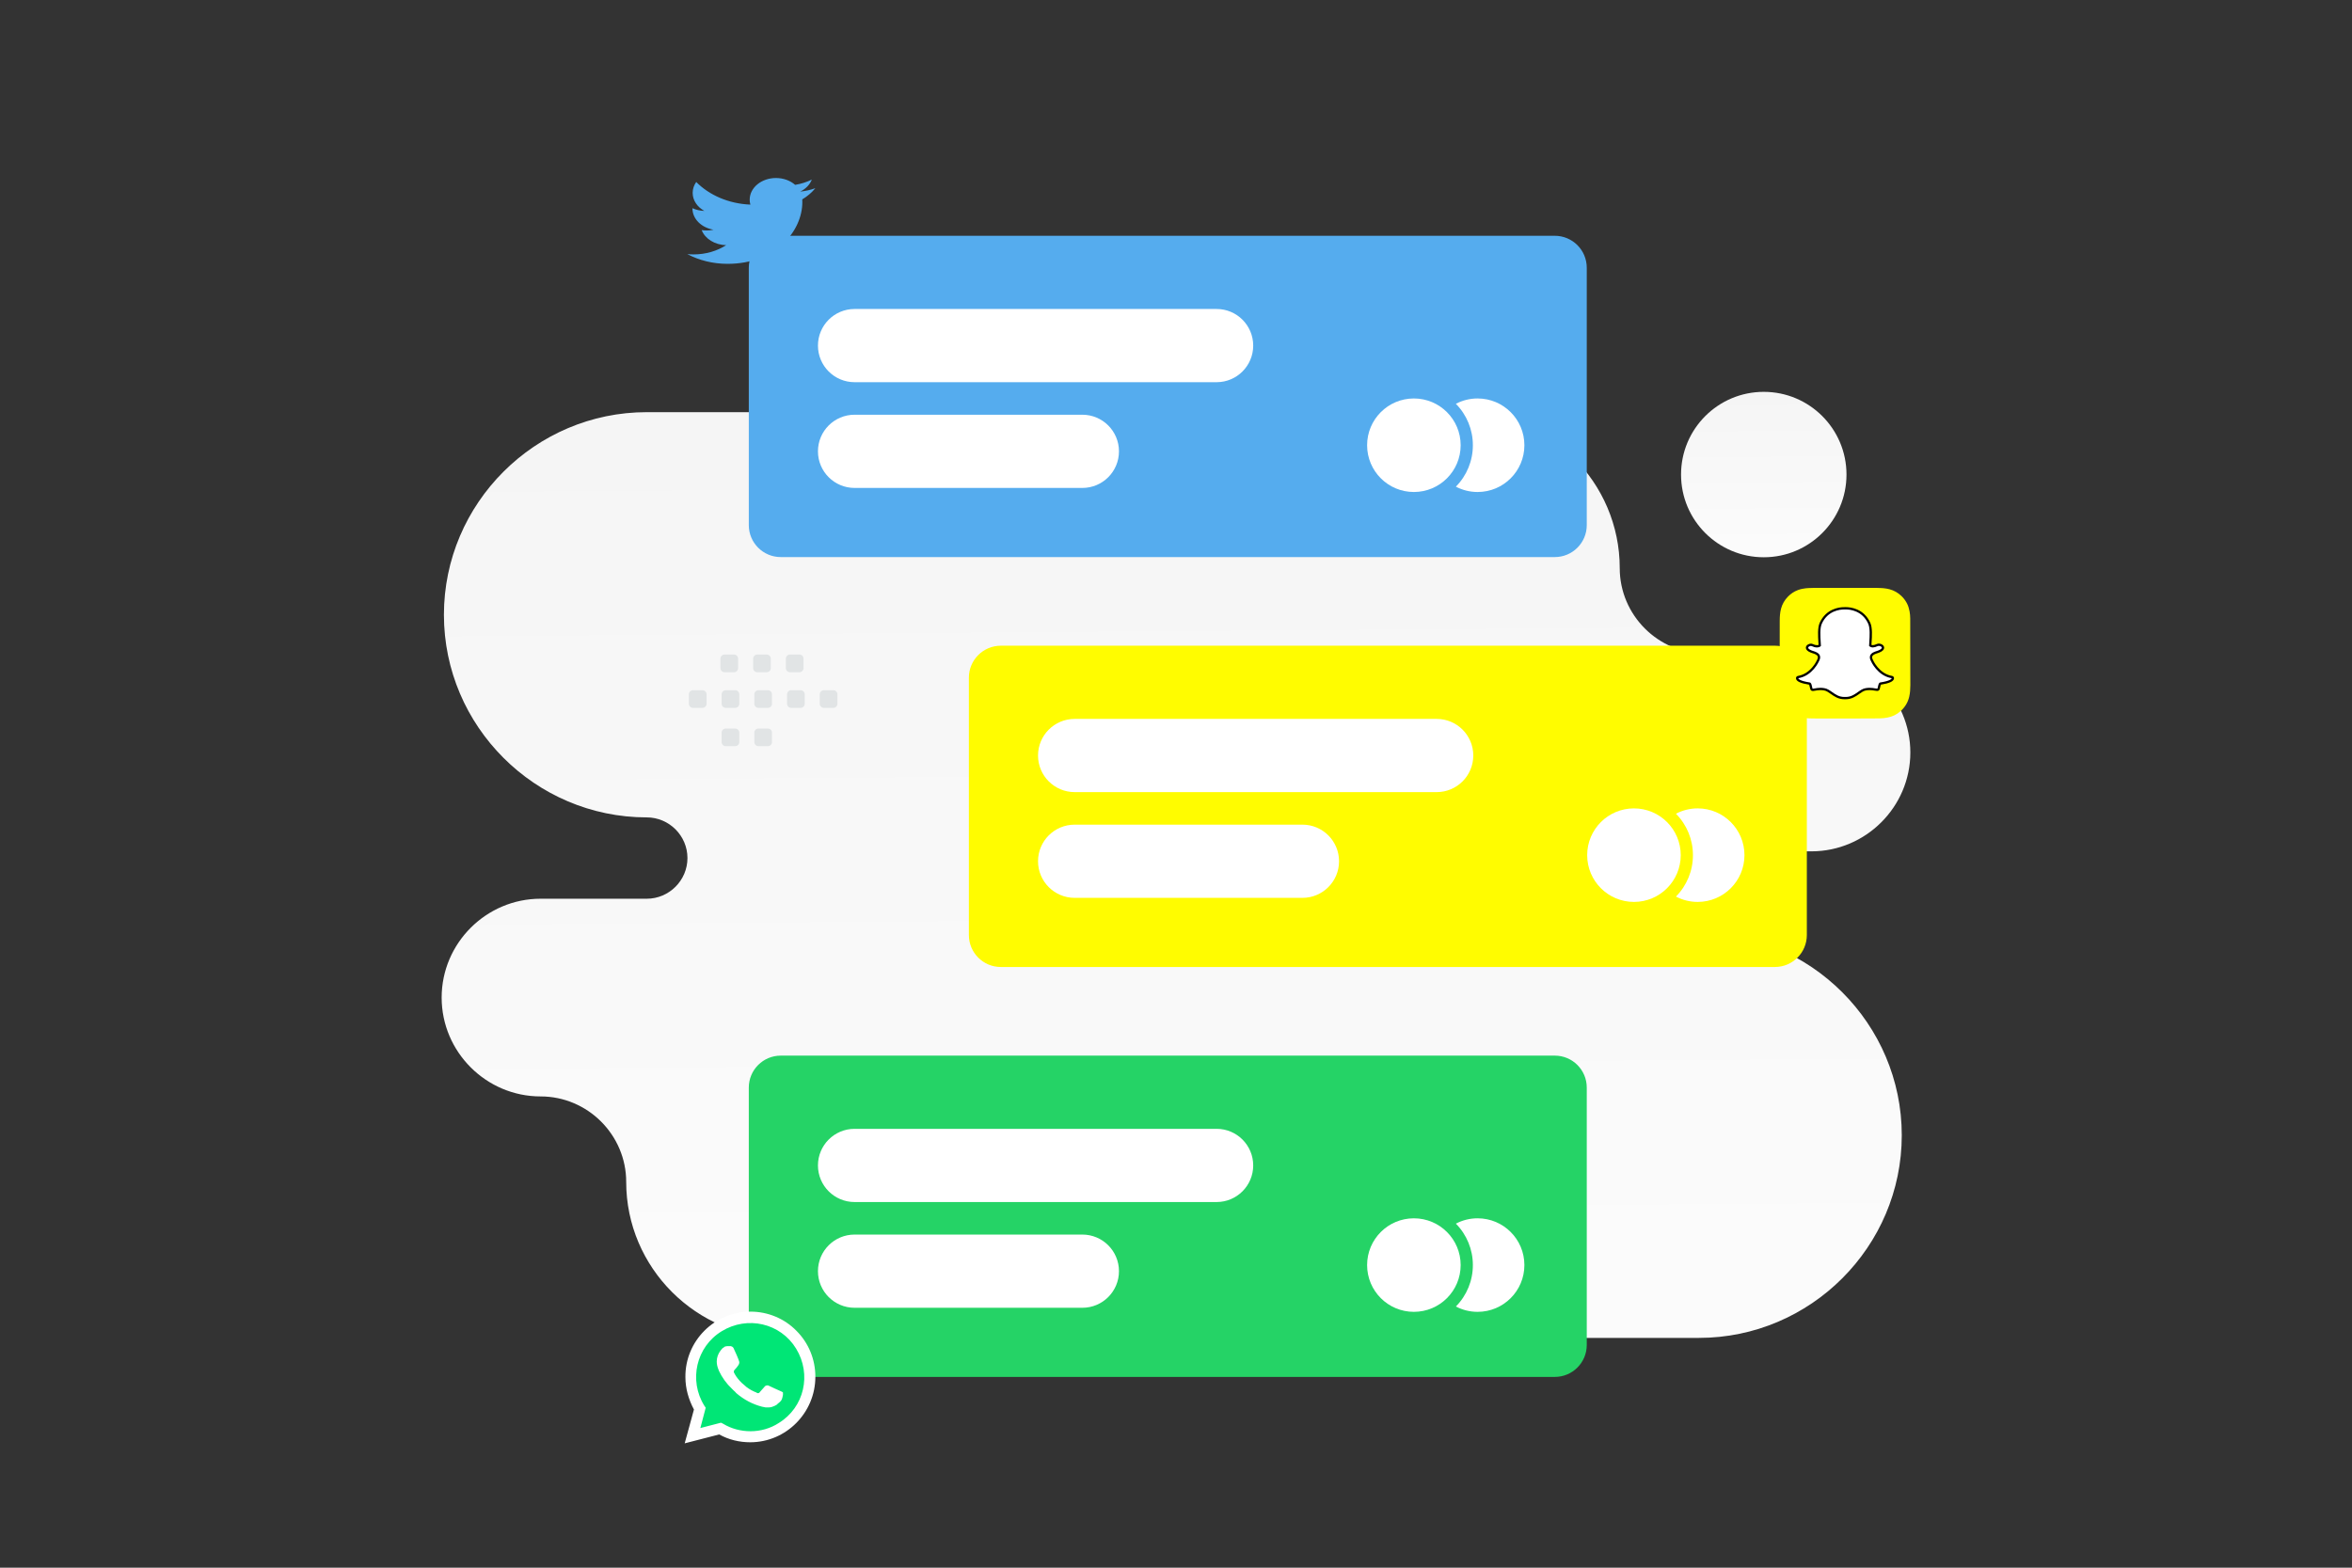 <svg width="900" height="600" viewBox="0 0 900 600" fill="none" xmlns="http://www.w3.org/2000/svg">
<rect x="0" y="0" width="900" height="600" fill="#333333" stroke="none"/>
<path fill-rule="evenodd" clip-rule="evenodd" d="M247.478 157.748C204.789 157.748 169.866 192.64 169.866 235.293C169.866 277.946 204.789 312.838 247.478 312.838C256.042 312.838 263.056 319.846 263.056 328.403C263.056 336.959 256.042 343.967 247.478 343.967H206.867C186.041 343.967 169 360.994 169 381.801C169 402.608 186.041 419.635 206.867 419.635C224.878 419.635 239.616 434.36 239.616 452.356C239.616 485.189 266.503 512.052 299.364 512.052H650.106C692.796 512.052 727.718 477.16 727.718 434.507C727.718 391.854 692.796 356.962 650.106 356.962H642.598C634.034 356.962 627.02 349.963 627.02 341.398C627.02 332.841 634.025 325.833 642.598 325.833H693.133C713.959 325.833 731 308.807 731 287.999C731 267.218 714.002 250.209 693.211 250.165H652.548C634.536 250.165 619.798 235.44 619.798 217.445C619.798 184.612 592.912 157.748 560.05 157.748H247.478V157.748Z" fill="url(#paint0_linear_2_3)"/>
<path d="M594.947 90.241H298.763C292.007 90.241 286.531 95.718 286.531 102.473V200.976C286.531 207.732 292.007 213.208 298.763 213.208H594.947C601.703 213.208 607.179 207.732 607.179 200.976V102.473C607.179 95.718 601.703 90.241 594.947 90.241Z" fill="#55ACEE"/>
<path d="M541.027 188.304C550.913 188.304 558.927 180.29 558.927 170.404C558.927 160.518 550.913 152.504 541.027 152.504C531.141 152.504 523.127 160.518 523.127 170.404C523.127 180.29 531.141 188.304 541.027 188.304Z" fill="white"/>
<path fill-rule="evenodd" clip-rule="evenodd" d="M557.092 186.256C561.267 182.037 563.605 176.339 563.597 170.403C563.605 164.468 561.266 158.769 557.092 154.55C559.658 153.201 562.514 152.499 565.413 152.503C575.299 152.503 583.313 160.517 583.313 170.403C583.313 180.289 575.299 188.303 565.413 188.303C562.409 188.303 559.578 187.564 557.092 186.256Z" fill="white"/>
<path d="M465.534 118.259H327.002C319.265 118.259 312.993 124.531 312.993 132.268C312.993 140.005 319.265 146.277 327.002 146.277H465.534C473.271 146.277 479.543 140.005 479.543 132.268C479.543 124.531 473.271 118.259 465.534 118.259Z" fill="white"/>
<path d="M414.168 158.729H327.002C319.265 158.729 312.993 165.001 312.993 172.738C312.993 180.475 319.265 186.747 327.002 186.747H414.168C421.905 186.747 428.177 180.475 428.177 172.738C428.177 165.001 421.905 158.729 414.168 158.729Z" fill="white"/>
<path d="M594.947 404.019H298.763C292.007 404.019 286.531 409.495 286.531 416.251V514.754C286.531 521.51 292.007 526.986 298.763 526.986H594.947C601.703 526.986 607.179 521.51 607.179 514.754V416.251C607.179 409.495 601.703 404.019 594.947 404.019Z" fill="#25D366"/>
<path d="M541.027 502.081C550.913 502.081 558.927 494.067 558.927 484.181C558.927 474.295 550.913 466.281 541.027 466.281C531.141 466.281 523.127 474.295 523.127 484.181C523.127 494.067 531.141 502.081 541.027 502.081Z" fill="white"/>
<path fill-rule="evenodd" clip-rule="evenodd" d="M557.092 500.034C561.267 495.815 563.605 490.117 563.597 484.181C563.605 478.245 561.266 472.547 557.092 468.328C559.658 466.979 562.514 466.277 565.413 466.281C575.299 466.281 583.313 474.295 583.313 484.181C583.313 494.067 575.299 502.081 565.413 502.081C562.409 502.081 559.578 501.341 557.092 500.034V500.034Z" fill="white"/>
<path d="M465.534 432.036H327.002C319.265 432.036 312.993 438.308 312.993 446.045C312.993 453.782 319.265 460.054 327.002 460.054H465.534C473.271 460.054 479.543 453.782 479.543 446.045C479.543 438.308 473.271 432.036 465.534 432.036Z" fill="white"/>
<path d="M414.168 472.506H327.002C319.265 472.506 312.993 478.778 312.993 486.515C312.993 494.252 319.265 500.524 327.002 500.524H414.168C421.905 500.524 428.177 494.252 428.177 486.515C428.177 478.778 421.905 472.506 414.168 472.506Z" fill="white"/>
<path d="M679.16 247.13H382.976C376.22 247.13 370.744 252.606 370.744 259.362V357.865C370.744 364.621 376.22 370.097 382.976 370.097H679.16C685.916 370.097 691.392 364.621 691.392 357.865V259.362C691.392 252.606 685.916 247.13 679.16 247.13Z" fill="#FFFC00"/>
<path d="M625.239 345.193C635.125 345.193 643.139 337.179 643.139 327.293C643.139 317.407 635.125 309.393 625.239 309.393C615.353 309.393 607.339 317.407 607.339 327.293C607.339 337.179 615.353 345.193 625.239 345.193Z" fill="white"/>
<path fill-rule="evenodd" clip-rule="evenodd" d="M641.305 343.144C645.479 338.924 647.817 333.226 647.809 327.291C647.817 321.355 645.478 315.657 641.304 311.438C643.87 310.089 646.726 309.387 649.625 309.391C659.511 309.391 667.525 317.405 667.525 327.291C667.525 337.177 659.511 345.191 649.625 345.191C646.621 345.191 643.79 344.451 641.305 343.144V343.144Z" fill="white"/>
<path d="M549.747 275.147H411.215C403.478 275.147 397.206 281.419 397.206 289.156C397.206 296.893 403.478 303.165 411.215 303.165H549.747C557.484 303.165 563.756 296.893 563.756 289.156C563.756 281.419 557.484 275.147 549.747 275.147Z" fill="white"/>
<path d="M498.381 315.618H411.215C403.478 315.618 397.206 321.89 397.206 329.627C397.206 337.364 403.478 343.636 411.215 343.636H498.381C506.118 343.636 512.39 337.364 512.39 329.627C512.39 321.89 506.118 315.618 498.381 315.618Z" fill="white"/>
<path fill-rule="evenodd" clip-rule="evenodd" d="M318.87 270.926H315.26C314.387 270.926 313.684 270.216 313.684 269.351V265.741C313.684 264.868 314.395 264.165 315.26 264.165H318.87C319.735 264.165 320.446 264.875 320.446 265.741V269.351C320.446 269.558 320.406 269.763 320.327 269.954C320.248 270.146 320.132 270.32 319.985 270.466C319.839 270.612 319.665 270.728 319.474 270.807C319.282 270.886 319.077 270.927 318.87 270.926V270.926ZM306.355 270.926H302.745C301.88 270.926 301.169 270.216 301.169 269.351V265.741C301.169 264.868 301.88 264.165 302.745 264.165H306.355C307.22 264.165 307.931 264.875 307.931 265.741V269.351C307.931 270.216 307.22 270.926 306.355 270.926ZM293.831 270.926H290.222C289.356 270.926 288.646 270.216 288.646 269.351V265.741C288.646 264.868 289.356 264.165 290.222 264.165H293.831C294.697 264.165 295.407 264.875 295.407 265.741V269.351C295.407 269.558 295.367 269.763 295.288 269.954C295.209 270.146 295.093 270.32 294.946 270.466C294.8 270.612 294.626 270.728 294.435 270.807C294.243 270.886 294.038 270.927 293.831 270.926V270.926ZM281.315 270.926H277.705C276.84 270.926 276.13 270.216 276.13 269.351V265.741C276.13 264.868 276.84 264.165 277.705 264.165H281.315C282.188 264.165 282.898 264.875 282.898 265.741V269.351C282.894 269.769 282.725 270.168 282.429 270.463C282.133 270.757 281.733 270.924 281.315 270.926V270.926ZM268.799 270.926H265.189C264.316 270.926 263.606 270.216 263.606 269.351V265.741C263.606 264.868 264.316 264.165 265.189 264.165H268.799C269.664 264.165 270.374 264.875 270.374 265.741V269.351C270.374 270.216 269.664 270.926 268.799 270.926ZM305.895 257.278H302.285C301.42 257.278 300.71 256.568 300.71 255.703V252.085C300.71 251.22 301.42 250.51 302.285 250.51H305.895C306.768 250.51 307.471 251.22 307.471 252.085V255.695C307.472 255.903 307.432 256.108 307.354 256.301C307.275 256.493 307.159 256.667 307.012 256.815C306.866 256.962 306.692 257.078 306.5 257.158C306.308 257.237 306.103 257.278 305.895 257.278V257.278ZM293.38 257.278H289.77C288.904 257.278 288.194 256.568 288.194 255.703V252.085C288.194 251.22 288.904 250.51 289.77 250.51H293.38C294.245 250.51 294.955 251.22 294.955 252.085V255.695C294.956 255.903 294.917 256.108 294.838 256.301C294.759 256.493 294.644 256.667 294.497 256.814C294.351 256.962 294.177 257.078 293.985 257.158C293.793 257.237 293.588 257.278 293.38 257.278V257.278ZM280.864 257.278H277.254C276.381 257.278 275.671 256.568 275.671 255.703V252.085C275.671 251.22 276.381 250.51 277.254 250.51H280.864C281.729 250.51 282.439 251.22 282.439 252.085V255.695C282.439 256.568 281.729 257.278 280.864 257.278V257.278ZM293.831 285.586H290.222C289.356 285.586 288.646 284.876 288.646 284.011V280.401C288.646 279.528 289.356 278.825 290.222 278.825H293.831C294.697 278.825 295.407 279.535 295.407 280.401V284.011C295.407 284.218 295.367 284.423 295.288 284.614C295.209 284.806 295.093 284.98 294.946 285.126C294.8 285.272 294.626 285.388 294.435 285.467C294.243 285.546 294.038 285.587 293.831 285.586V285.586ZM281.315 285.586H277.705C276.84 285.586 276.13 284.876 276.13 284.011V280.401C276.13 279.528 276.84 278.825 277.705 278.825H281.315C282.188 278.825 282.898 279.535 282.898 280.401V284.011C282.894 284.429 282.725 284.828 282.429 285.123C282.133 285.417 281.733 285.584 281.315 285.586V285.586Z" fill="#E1E4E5"/>
<path d="M674.911 213.281C692.393 213.281 706.565 199.109 706.565 181.627C706.565 164.145 692.393 149.973 674.911 149.973C657.429 149.973 643.257 164.145 643.257 181.627C643.257 199.109 657.429 213.281 674.911 213.281Z" fill="url(#paint1_linear_2_3)"/>
<g clip-path="url(#clip0_2_3)">
<path d="M681 262.283V262.285C681.03 263.395 681.039 264.511 681.227 265.614C681.425 266.781 681.709 267.919 682.25 268.978C682.982 270.412 683.988 271.623 685.257 272.612C686.168 273.322 687.163 273.886 688.265 274.241C689.872 274.759 691.53 274.957 693.211 274.967C694.26 274.974 695.309 275 696.359 274.996C703.981 274.964 711.604 275.051 719.227 274.949C720.238 274.935 721.233 274.812 722.226 274.63C724.129 274.282 725.81 273.471 727.249 272.188C728.926 270.694 730.057 268.865 730.568 266.658C730.902 265.215 730.986 263.751 731 262.282V261.989C731 261.876 730.957 237.03 730.953 236.702C730.942 235.8 730.875 234.905 730.706 234.017C730.5 232.935 730.209 231.881 729.691 230.903C729.143 229.869 728.458 228.939 727.61 228.127C726.311 226.883 724.812 226.002 723.067 225.537C721.491 225.116 719.883 225.023 718.263 225.025C718.261 225.024 718.254 225.008 718.254 225H693.738C693.738 225.008 693.737 225.017 693.737 225.025C692.818 225.042 691.897 225.035 690.982 225.148C689.981 225.272 688.988 225.46 688.04 225.81C686.546 226.362 685.248 227.222 684.14 228.37C682.884 229.67 681.999 231.174 681.529 232.926C681.11 234.488 681.019 236.082 681.016 237.687" fill="#FFFC00"/>
<path d="M706.227 267.186C706.123 267.186 706.024 267.182 705.949 267.178C705.889 267.184 705.827 267.186 705.765 267.186C703.584 267.186 702.125 266.155 700.838 265.245C699.915 264.594 699.045 263.979 698.025 263.81C697.525 263.727 697.027 263.685 696.546 263.685C695.679 263.685 694.993 263.819 694.493 263.917C694.185 263.977 693.92 264.028 693.715 264.028C693.5 264.028 693.239 263.981 693.13 263.61C693.044 263.317 692.982 263.033 692.922 262.76C692.773 262.077 692.664 261.66 692.409 261.621C689.672 261.199 688.056 260.578 687.734 259.825C687.7 259.746 687.681 259.666 687.677 259.588C687.664 259.363 687.823 259.167 688.044 259.13C690.217 258.772 692.149 257.625 693.787 255.718C695.056 254.242 695.679 252.831 695.746 252.675C695.749 252.668 695.752 252.661 695.756 252.654C696.071 252.014 696.134 251.461 695.943 251.011C695.59 250.18 694.423 249.81 693.65 249.565C693.458 249.504 693.276 249.447 693.132 249.389C692.447 249.119 691.32 248.548 691.471 247.76C691.58 247.185 692.341 246.784 692.956 246.784C693.126 246.784 693.278 246.814 693.405 246.874C694.1 247.199 694.725 247.364 695.262 247.364C695.931 247.364 696.254 247.11 696.332 247.038C696.313 246.681 696.289 246.304 696.266 245.948L696.266 245.943C696.109 243.449 695.913 240.345 696.708 238.564C699.087 233.236 704.131 232.821 705.62 232.821C705.659 232.821 706.268 232.815 706.268 232.815C706.296 232.815 706.326 232.814 706.357 232.814C707.85 232.814 712.904 233.229 715.284 238.561C716.079 240.343 715.883 243.45 715.726 245.947L715.718 246.066C715.697 246.405 715.677 246.726 715.66 247.037C715.733 247.105 716.029 247.338 716.63 247.362C717.143 247.342 717.731 247.178 718.38 246.875C718.581 246.78 718.802 246.761 718.953 246.761C719.181 246.761 719.413 246.805 719.606 246.886L719.616 246.89C720.167 247.085 720.527 247.475 720.535 247.885C720.542 248.267 720.258 248.838 718.86 249.389C718.717 249.446 718.535 249.504 718.342 249.565C717.568 249.81 716.402 250.18 716.049 251.01C715.858 251.461 715.921 252.014 716.236 252.654C716.24 252.661 716.243 252.668 716.246 252.675C716.344 252.903 718.697 258.265 723.948 259.129C724.169 259.166 724.328 259.363 724.315 259.587C724.311 259.668 724.291 259.748 724.257 259.827C723.937 260.575 722.321 261.196 719.584 261.618C719.327 261.658 719.219 262.072 719.071 262.752C719.01 263.032 718.947 263.307 718.862 263.596C718.782 263.868 718.605 264.001 718.321 264.001H718.278C718.093 264.001 717.83 263.967 717.499 263.902C716.921 263.79 716.272 263.685 715.447 263.685C714.966 263.685 714.468 263.727 713.967 263.81C712.948 263.979 712.078 264.593 711.157 265.244C709.867 266.155 708.408 267.186 706.227 267.186Z" fill="white"/>
<path d="M706.357 233.253C707.762 233.253 712.602 233.631 714.883 238.74C715.634 240.423 715.441 243.47 715.287 245.918C715.263 246.307 715.239 246.684 715.219 247.043L715.211 247.198L715.314 247.313C715.356 247.359 715.747 247.767 716.615 247.8L716.629 247.801L716.643 247.801C717.217 247.779 717.864 247.601 718.566 247.272C718.67 247.224 718.807 247.2 718.953 247.2C719.119 247.2 719.295 247.231 719.441 247.292L719.463 247.301C719.831 247.43 720.091 247.673 720.095 247.893C720.097 248.018 720.004 248.466 718.699 248.981C718.572 249.031 718.404 249.085 718.209 249.146C717.36 249.415 716.076 249.822 715.644 250.839C715.401 251.412 715.468 252.088 715.842 252.848C715.996 253.207 718.421 258.664 723.877 259.563C723.876 259.589 723.869 259.617 723.854 259.65C723.762 259.868 723.174 260.62 719.517 261.184C718.944 261.271 718.804 261.912 718.642 262.657C718.583 262.924 718.523 263.194 718.441 263.472C718.416 263.556 718.411 263.561 718.321 263.561C718.309 263.561 718.294 263.561 718.278 263.561C718.116 263.561 717.87 263.527 717.584 263.471C717.065 263.37 716.355 263.246 715.447 263.246C714.94 263.246 714.419 263.29 713.895 263.377C712.776 263.563 711.866 264.206 710.902 264.887C709.607 265.801 708.269 266.747 706.228 266.747C706.138 266.747 706.051 266.744 705.964 266.74L705.941 266.739L705.918 266.74C705.868 266.745 705.818 266.747 705.766 266.747C703.725 266.747 702.386 265.802 701.092 264.887C700.128 264.206 699.217 263.563 698.098 263.377C697.575 263.29 697.053 263.246 696.547 263.246C695.639 263.246 694.928 263.385 694.41 263.486C694.124 263.542 693.877 263.589 693.716 263.589C693.583 263.589 693.581 263.582 693.553 263.486C693.471 263.208 693.411 262.932 693.352 262.666C693.189 261.92 693.049 261.275 692.477 261.187C688.82 260.623 688.232 259.87 688.139 259.653C688.125 259.619 688.118 259.589 688.117 259.564C693.572 258.666 695.996 253.209 696.151 252.848C696.526 252.089 696.592 251.413 696.348 250.839C695.917 249.823 694.633 249.415 693.785 249.146C693.589 249.085 693.421 249.031 693.294 248.981C692.192 248.546 691.853 248.107 691.903 247.842C691.961 247.535 692.493 247.224 692.957 247.224C693.061 247.224 693.152 247.241 693.22 247.272C693.973 247.625 694.661 247.804 695.264 247.804C696.212 247.804 696.634 247.363 696.679 247.313L696.782 247.198L696.774 247.044C696.755 246.685 696.731 246.308 696.706 245.92C696.552 243.472 696.36 240.426 697.11 238.743C699.383 233.653 704.199 233.26 705.621 233.26C705.656 233.26 706.274 233.254 706.274 233.254C706.299 233.254 706.327 233.253 706.357 233.253ZM706.357 232.375H706.355C706.323 232.375 706.292 232.375 706.263 232.376C706.032 232.378 705.652 232.382 705.618 232.382C704.785 232.382 703.119 232.5 701.329 233.289C700.305 233.74 699.385 234.35 698.593 235.102C697.648 235.998 696.879 237.103 696.307 238.386C695.468 240.264 695.667 243.429 695.827 245.971L695.828 245.975C695.845 246.248 695.863 246.532 695.879 246.809C695.756 246.866 695.557 246.925 695.263 246.925C694.79 246.925 694.227 246.774 693.592 246.476C693.405 246.389 693.191 246.345 692.955 246.345C692.577 246.345 692.178 246.457 691.832 246.66C691.396 246.916 691.115 247.277 691.038 247.677C690.988 247.942 690.99 248.465 691.572 248.996C691.892 249.289 692.363 249.558 692.97 249.798C693.129 249.86 693.318 249.92 693.518 249.984C694.213 250.204 695.264 250.538 695.538 251.183C695.677 251.509 695.618 251.94 695.361 252.46C695.355 252.474 695.348 252.488 695.342 252.502C695.278 252.652 694.68 254.005 693.454 255.432C692.757 256.243 691.989 256.921 691.174 257.448C690.178 258.091 689.101 258.511 687.973 258.697C687.529 258.77 687.213 259.164 687.238 259.613C687.245 259.742 687.276 259.871 687.328 259.995C687.329 259.996 687.329 259.997 687.329 259.998C687.509 260.416 687.924 260.772 688.6 261.086C689.425 261.469 690.659 261.791 692.268 262.043C692.35 262.198 692.434 262.586 692.492 262.852C692.554 263.135 692.617 263.425 692.708 263.734C692.806 264.068 693.061 264.467 693.715 264.467C693.962 264.467 694.247 264.412 694.577 264.348C695.06 264.253 695.721 264.124 696.546 264.124C697.003 264.124 697.477 264.164 697.954 264.243C698.873 264.396 699.665 264.956 700.582 265.603C701.925 266.551 703.444 267.625 705.765 267.625C705.828 267.625 705.892 267.622 705.955 267.618C706.031 267.622 706.126 267.625 706.227 267.625C708.549 267.625 710.068 266.551 711.408 265.604L711.41 265.602C712.328 264.955 713.119 264.396 714.038 264.243C714.515 264.164 714.989 264.124 715.446 264.124C716.234 264.124 716.858 264.224 717.415 264.333C717.778 264.404 718.061 264.439 718.277 264.439L718.298 264.439H718.32C718.799 264.439 719.15 264.177 719.284 263.718C719.373 263.416 719.437 263.132 719.499 262.845C719.554 262.596 719.641 262.196 719.723 262.04C721.333 261.788 722.567 261.466 723.392 261.083C724.066 260.771 724.481 260.415 724.661 259.998C724.715 259.873 724.747 259.744 724.754 259.612C724.779 259.164 724.462 258.769 724.019 258.696C719.003 257.87 716.744 252.72 716.65 252.501C716.644 252.487 716.637 252.473 716.63 252.459C716.374 251.939 716.315 251.509 716.454 251.181C716.727 250.537 717.778 250.204 718.473 249.983C718.674 249.92 718.864 249.86 719.022 249.797C719.707 249.527 720.196 249.234 720.519 248.902C720.904 248.505 720.979 248.125 720.974 247.876C720.963 247.274 720.502 246.739 719.77 246.478C719.522 246.375 719.24 246.321 718.953 246.321C718.758 246.321 718.468 246.348 718.194 246.476C717.607 246.751 717.082 246.901 716.63 246.922C716.39 246.91 716.222 246.858 716.113 246.808C716.127 246.573 716.142 246.332 716.158 246.081L716.164 245.973C716.325 243.429 716.524 240.262 715.686 238.382C715.111 237.094 714.339 235.987 713.391 235.089C712.595 234.337 711.672 233.727 710.645 233.276C708.857 232.492 707.191 232.375 706.357 232.375Z" fill="#020202"/>
</g>
<path d="M312 72.018C310.197 72.678 308.26 73.124 306.226 73.324C308.302 72.298 309.896 70.673 310.646 68.736C308.704 69.686 306.552 70.377 304.263 70.749C302.429 69.137 299.816 68.13 296.925 68.13C291.373 68.13 286.871 71.843 286.871 76.422C286.871 77.072 286.961 77.705 287.132 78.312C278.777 77.966 271.369 74.665 266.411 69.648C265.546 70.873 265.05 72.297 265.05 73.817C265.05 76.694 266.825 79.232 269.522 80.719C267.874 80.676 266.324 80.303 264.969 79.682C264.968 79.717 264.968 79.751 264.968 79.786C264.968 83.804 268.433 87.156 273.032 87.918C272.189 88.108 271.301 88.209 270.384 88.209C269.736 88.209 269.106 88.157 268.492 88.06C269.772 91.355 273.484 93.752 277.883 93.819C274.443 96.043 270.108 97.369 265.398 97.369C264.587 97.369 263.786 97.33 263 97.253C267.449 99.606 272.733 100.979 278.41 100.979C296.901 100.979 307.013 88.343 307.013 77.384C307.013 77.025 307.003 76.667 306.984 76.311C308.948 75.142 310.652 73.681 312 72.018Z" fill="#55ACEE"/>
<g clip-path="url(#clip1_2_3)">
<path d="M275.215 545.325L276.033 545.734C279.439 547.777 283.254 548.731 287.068 548.731C299.058 548.731 308.867 538.922 308.867 526.932C308.867 521.21 306.551 515.624 302.464 511.537C298.377 507.45 292.927 505.134 287.068 505.134C275.079 505.134 265.27 514.943 265.406 527.068C265.406 531.156 266.632 535.107 268.676 538.513L269.221 539.33L267.041 547.369L275.215 545.325Z" fill="#00E676"/>
<path d="M304.78 509.357C300.148 504.589 293.744 502 287.205 502C273.308 502 262.136 513.308 262.272 527.068C262.272 531.428 263.499 535.652 265.542 539.466L262 552.409L275.215 549.003C278.894 551.047 282.981 552.001 287.068 552.001C300.829 552.001 312.001 540.693 312.001 526.932C312.001 520.256 309.412 513.989 304.78 509.357ZM287.205 547.777C283.526 547.777 279.848 546.824 276.714 544.916L275.897 544.507L267.995 546.551L270.038 538.785L269.493 537.968C263.499 528.295 266.36 515.488 276.169 509.493C285.979 503.499 298.649 506.36 304.644 516.169C310.638 525.979 307.777 538.649 297.968 544.644C294.834 546.687 291.019 547.777 287.205 547.777ZM299.194 532.654L297.695 531.973C297.695 531.973 295.515 531.019 294.153 530.338C294.017 530.338 293.881 530.202 293.744 530.202C293.336 530.202 293.063 530.338 292.791 530.475C292.791 530.475 292.654 530.611 290.747 532.791C290.611 533.063 290.338 533.199 290.066 533.199H289.93C289.793 533.199 289.521 533.063 289.385 532.927L288.703 532.654C287.205 531.973 285.842 531.156 284.752 530.066C284.48 529.793 284.071 529.521 283.799 529.248C282.845 528.295 281.891 527.205 281.21 525.979L281.074 525.706C280.938 525.57 280.938 525.434 280.801 525.161C280.801 524.889 280.801 524.616 280.938 524.48C280.938 524.48 281.483 523.799 281.891 523.39C282.164 523.117 282.3 522.709 282.573 522.436C282.845 522.028 282.981 521.483 282.845 521.074C282.709 520.393 281.074 516.714 280.665 515.897C280.393 515.488 280.12 515.352 279.711 515.215H279.303C279.03 515.215 278.621 515.215 278.213 515.215C277.94 515.215 277.668 515.352 277.395 515.352L277.259 515.488C276.987 515.624 276.714 515.897 276.442 516.033C276.169 516.305 276.033 516.578 275.76 516.85C274.807 518.077 274.262 519.575 274.262 521.074C274.262 522.164 274.534 523.254 274.943 524.207L275.079 524.616C276.305 527.205 277.94 529.521 280.12 531.564L280.665 532.109C281.074 532.518 281.483 532.791 281.755 533.199C284.616 535.652 287.886 537.423 291.564 538.377C291.973 538.513 292.518 538.513 292.927 538.649C293.336 538.649 293.881 538.649 294.289 538.649C294.971 538.649 295.788 538.377 296.333 538.104C296.742 537.832 297.014 537.832 297.287 537.559L297.559 537.287C297.832 537.014 298.104 536.878 298.377 536.605C298.649 536.333 298.922 536.06 299.058 535.788C299.33 535.243 299.466 534.562 299.603 533.881C299.603 533.608 299.603 533.199 299.603 532.927C299.603 532.927 299.466 532.791 299.194 532.654Z" fill="white"/>
</g>
<defs>
<linearGradient id="paint0_linear_2_3" x1="461.983" y1="710.696" x2="455.095" y2="-227.751" gradientUnits="userSpaceOnUse">
<stop stop-color="white"/>
<stop offset="1" stop-color="#EEEEEE"/>
</linearGradient>
<linearGradient id="paint1_linear_2_3" x1="676.261" y1="248.776" x2="674.309" y2="81.105" gradientUnits="userSpaceOnUse">
<stop stop-color="white"/>
<stop offset="1" stop-color="#EEEEEE"/>
</linearGradient>
<clipPath id="clip0_2_3">
<rect width="50" height="50" fill="white" transform="translate(681 225)"/>
</clipPath>
<clipPath id="clip1_2_3">
<rect width="50" height="50.586" fill="white" transform="translate(262 502)"/>
</clipPath>
</defs>
</svg>
